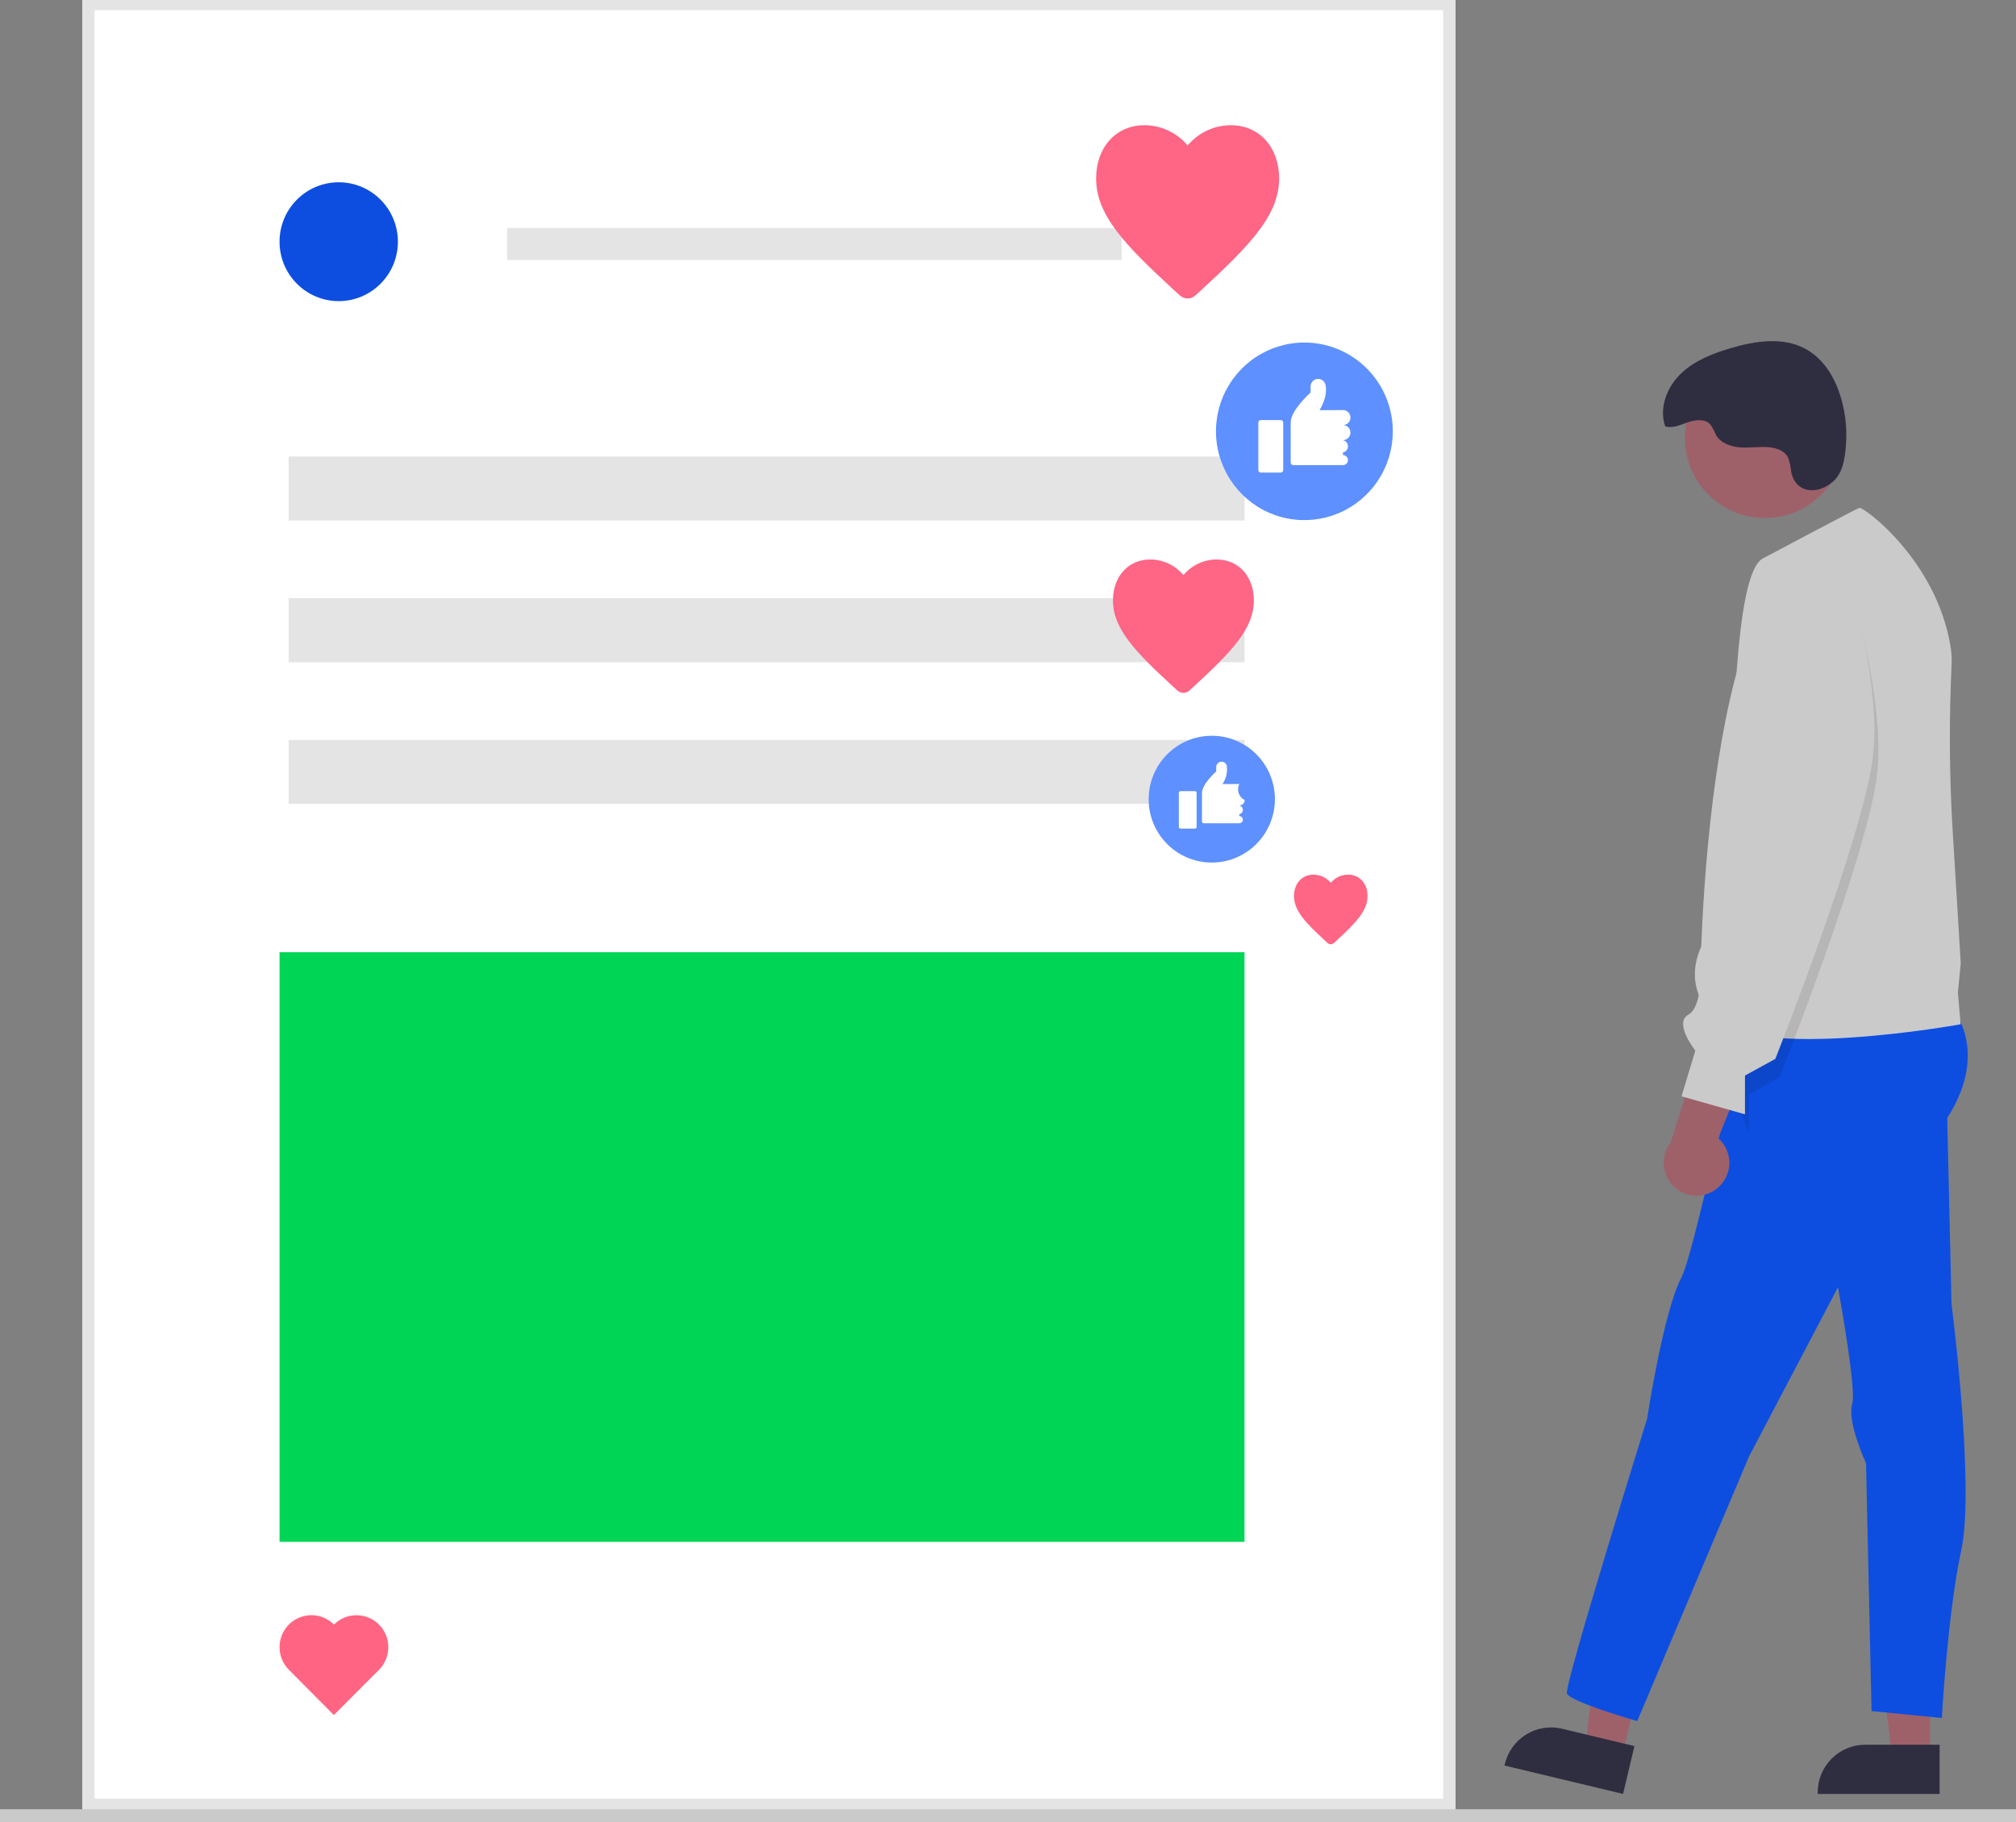 <svg width="292" height="264" viewBox="0 0 292 264" fill="none" xmlns="http://www.w3.org/2000/svg">
<rect x="0" y="0" width="292" height="264" fill="#808080" stroke="none"/>
<g clip-path="url(#clip0_55_506)">
<path d="M279.541 254.57L274.065 254.57L271.459 233.353H279.542L279.541 254.57Z" fill="#9E616A"/>
<path d="M280.938 259.902L263.279 259.902V259.677C263.279 257.847 264.003 256.091 265.292 254.796C266.581 253.501 268.33 252.774 270.152 252.774L280.938 252.774L280.938 259.902Z" fill="#2F2E41"/>
<path d="M234.96 254.39L229.633 253.114L232 231.868L239.862 233.752L234.96 254.39Z" fill="#9E616A"/>
<path d="M235.087 259.902L217.91 255.787L217.962 255.569C218.385 253.788 219.495 252.248 221.048 251.29C222.601 250.331 224.469 250.03 226.243 250.455L236.734 252.969L235.087 259.902Z" fill="#2F2E41"/>
<path d="M255.624 75.054C262.022 75.054 267.208 69.845 267.208 63.419C267.208 56.994 262.022 51.785 255.624 51.785C249.227 51.785 244.041 56.994 244.041 63.419C244.041 69.845 249.227 75.054 255.624 75.054Z" fill="#9E616A"/>
<path d="M282.981 146.394C282.981 146.394 288.374 152.813 281.583 162.643C274.793 172.472 268.52 182.101 268.52 182.101L253.342 210.987L237.137 249.351C237.137 249.351 227.351 246.542 226.952 245.339C226.552 244.135 238.563 205.571 238.563 205.571C238.563 205.571 240.897 190.192 243.494 185.177C246.09 180.162 252.603 141.837 258.795 141.436C264.986 141.035 282.981 146.394 282.981 146.394Z" fill="#0D4EE1"/>
<path d="M281.942 157.828L282.659 188.921C282.659 188.921 286.074 215.356 284.077 224.584C282.08 233.812 281.261 248.9 281.261 248.9L271.076 247.897L270.277 211.99C270.277 211.99 267.481 205.972 268.28 203.364C269.079 200.756 264.885 179.292 264.885 179.292L281.942 157.828Z" fill="#0D4EE1"/>
<path d="M248.151 147.397C254.142 153.815 283.98 148.398 283.98 148.398L283.582 143.785L283.999 139.575L282.801 119.916C282.341 112.036 282.299 104.137 282.677 96.253C282.713 95.39 282.661 94.525 282.522 93.673C280.464 81.094 269.88 73.387 269.319 73.577C269.038 73.67 266.036 75.242 262.903 76.894C259.307 78.792 255.541 80.798 255.541 80.798C250.747 82.606 251.546 111.492 249.947 114.099C248.348 116.707 249.947 125.732 249.947 125.732L248.151 134.357C248.151 134.357 242.16 140.98 248.151 147.397Z" fill="#CACACA"/>
<path opacity="0.1" d="M267.507 83.716C267.507 83.716 273.099 100.566 271.9 112C270.702 123.434 257.721 156.131 257.721 156.131L253.327 158.538V164.155L250.237 155.747L258.735 137.899C258.735 137.899 248.135 76.293 267.507 83.716Z" fill="black"/>
<path d="M259.438 68.368C259.38 67.645 259.223 66.933 258.97 66.253C258.461 65.292 257.293 64.89 256.214 64.795C254.836 64.675 253.447 64.915 252.067 64.82C250.687 64.725 249.213 64.197 248.526 62.991C248.317 62.478 248.058 61.987 247.753 61.526C246.997 60.658 245.618 60.793 244.531 61.165C243.444 61.537 242.31 62.08 241.199 61.789C240.264 59.163 241.415 56.134 243.405 54.19C245.395 52.245 248.079 51.199 250.745 50.419C254.261 49.39 258.218 48.782 261.45 50.51C266.138 53.017 267.792 59.649 267.36 64.593C267.196 66.462 266.929 68.578 265.425 69.84C263.22 71.689 260.103 71.531 259.438 68.368Z" fill="#2F2E41"/>
<path d="M248.715 172.165C249.253 171.732 249.69 171.185 249.995 170.563C250.3 169.941 250.466 169.26 250.48 168.567C250.495 167.874 250.358 167.186 250.079 166.552C249.8 165.918 249.387 165.354 248.867 164.898L255.153 149.279L246.609 151.008L241.95 165.575C241.245 166.502 240.903 167.657 240.989 168.821C241.076 169.985 241.584 171.076 242.418 171.888C243.252 172.701 244.354 173.178 245.514 173.229C246.675 173.28 247.814 172.901 248.715 172.165Z" fill="#9E616A"/>
<path d="M266.923 81C266.923 81 272.515 97.85 271.316 109.284C270.118 120.718 257.137 153.415 257.137 153.415L252.743 155.822V161.439L243.556 158.831L245.553 152.212C245.553 152.212 242.358 148.2 244.555 146.996C246.752 145.792 246.352 139.173 246.352 139.173C246.352 139.173 247.55 73.578 266.923 81Z" fill="#CACACA"/>
<path d="M210.808 262.377H11.914V-0.306H210.808V262.377Z" fill="white"/>
<path d="M210.808 262.377H11.914V-0.306H210.808V262.377ZM13.685 260.598H209.038V1.472H13.685V260.598Z" fill="#E4E4E4"/>
<path d="M180.256 66.14H41.808V75.411H180.256V66.14Z" fill="#E4E4E4"/>
<path d="M162.455 33.03H73.453V37.666H162.455V33.03Z" fill="#E4E4E4"/>
<path d="M180.256 86.668H41.808V95.939H180.256V86.668Z" fill="#E4E4E4"/>
<path d="M180.256 107.196H41.808V116.467H180.256V107.196Z" fill="#E4E4E4"/>
<path d="M49.06 43.626C53.793 43.626 57.631 39.771 57.631 35.017C57.631 30.263 53.793 26.408 49.06 26.408C44.327 26.408 40.489 30.263 40.489 35.017C40.489 39.771 44.327 43.626 49.06 43.626Z" fill="#0D4EE1"/>
<path d="M180.256 137.955H40.489V223.378H180.256V137.955Z" fill="#00D555"/>
<path d="M48.371 235.364C47.506 234.494 46.333 234.004 45.109 234.003C43.885 234.002 42.711 234.489 41.844 235.358C40.978 236.226 40.491 237.405 40.489 238.634C40.488 239.863 40.973 241.043 41.838 241.913L48.358 248.475L54.891 241.926C55.32 241.496 55.66 240.985 55.893 240.423C56.125 239.861 56.245 239.258 56.246 238.649C56.246 238.041 56.128 237.438 55.896 236.875C55.665 236.313 55.325 235.801 54.897 235.37C54.469 234.94 53.961 234.598 53.401 234.364C52.841 234.131 52.241 234.01 51.635 234.01C51.029 234.009 50.429 234.128 49.869 234.361C49.309 234.593 48.8 234.934 48.371 235.364Z" fill="#FF6582"/>
<path d="M298.439 264H-15.778C-15.887 264 -15.991 263.901 -16.068 263.725C-16.145 263.549 -16.188 263.311 -16.188 263.062C-16.188 262.813 -16.145 262.574 -16.068 262.398C-15.991 262.222 -15.887 262.123 -15.778 262.123H298.439C298.548 262.123 298.652 262.222 298.729 262.398C298.806 262.574 298.849 262.813 298.849 263.062C298.849 263.311 298.806 263.549 298.729 263.725C298.652 263.901 298.548 264 298.439 264Z" fill="#CACACA"/>
<path d="M175.512 124.968C180.564 124.968 184.66 120.855 184.66 115.78C184.66 110.706 180.564 106.593 175.512 106.593C170.46 106.593 166.365 110.706 166.365 115.78C166.365 120.855 170.46 124.968 175.512 124.968Z" fill="white"/>
<path d="M175.512 106.593C173.703 106.593 171.935 107.131 170.43 108.141C168.926 109.151 167.753 110.586 167.061 112.264C166.369 113.943 166.188 115.791 166.541 117.573C166.894 119.355 167.765 120.992 169.044 122.277C170.323 123.562 171.953 124.437 173.728 124.792C175.502 125.146 177.341 124.964 179.013 124.269C180.684 123.574 182.113 122.396 183.118 120.885C184.123 119.374 184.66 117.598 184.66 115.78C184.66 113.344 183.696 111.007 181.98 109.284C180.265 107.561 177.938 106.593 175.512 106.593ZM173.322 119.792C173.322 119.861 173.295 119.927 173.247 119.975C173.198 120.024 173.133 120.051 173.064 120.051H171.003C170.935 120.051 170.869 120.024 170.821 119.975C170.772 119.927 170.745 119.861 170.745 119.792V114.875C170.745 114.806 170.772 114.74 170.821 114.692C170.869 114.643 170.935 114.616 171.003 114.616H173.064C173.133 114.616 173.198 114.643 173.247 114.692C173.295 114.74 173.322 114.806 173.322 114.875V119.792ZM180.279 115.91C180.279 116.116 180.198 116.313 180.053 116.459C179.908 116.605 179.711 116.686 179.506 116.686V116.699C179.652 116.729 179.782 116.809 179.876 116.924C179.97 117.04 180.022 117.184 180.022 117.333C180.022 117.483 179.97 117.627 179.876 117.743C179.782 117.858 179.652 117.938 179.506 117.967V118.239C179.643 118.239 179.774 118.294 179.871 118.391C179.967 118.488 180.022 118.62 180.022 118.757C180.022 118.894 179.967 119.026 179.871 119.123C179.774 119.22 179.643 119.274 179.506 119.274H174.353C174.284 119.274 174.219 119.247 174.171 119.199C174.122 119.15 174.095 119.084 174.095 119.016V114.875C174.095 113.581 176.156 111.769 176.156 111.769V111.138C176.156 110.946 176.226 110.761 176.353 110.617C176.48 110.474 176.654 110.382 176.844 110.359C177.034 110.337 177.225 110.385 177.382 110.494C177.539 110.604 177.65 110.768 177.694 110.954L177.703 110.992C177.803 111.904 177.581 112.823 177.077 113.588H178.663C178.686 113.586 178.709 113.581 178.733 113.581H179.506C179.301 113.992 179.267 114.469 179.412 114.906C179.557 115.343 179.869 115.704 180.279 115.91Z" fill="#5E90FF"/>
<path d="M188.929 75.354C196.001 75.354 201.735 69.595 201.735 62.491C201.735 55.386 196.001 49.627 188.929 49.627C181.856 49.627 176.122 55.386 176.122 62.491C176.122 69.595 181.856 75.354 188.929 75.354Z" fill="white"/>
<path d="M188.929 49.627C186.396 49.627 183.92 50.382 181.814 51.795C179.708 53.209 178.066 55.218 177.097 57.568C176.128 59.919 175.874 62.505 176.368 65C176.862 67.495 178.082 69.787 179.873 71.586C181.664 73.385 183.946 74.61 186.43 75.106C188.914 75.603 191.489 75.348 193.829 74.374C196.169 73.401 198.17 71.752 199.577 69.637C200.984 67.522 201.735 65.035 201.735 62.491C201.735 59.079 200.386 55.807 197.984 53.395C195.582 50.983 192.325 49.627 188.929 49.627ZM185.862 68.107C185.862 68.203 185.824 68.295 185.757 68.363C185.689 68.431 185.597 68.469 185.501 68.469H182.616C182.52 68.469 182.428 68.431 182.36 68.363C182.293 68.295 182.255 68.203 182.255 68.107V61.222C182.255 61.126 182.293 61.034 182.36 60.966C182.428 60.898 182.52 60.86 182.616 60.86H185.501C185.597 60.86 185.689 60.898 185.757 60.966C185.824 61.034 185.862 61.126 185.862 61.222V68.107ZM195.602 62.672C195.602 62.96 195.488 63.236 195.285 63.44C195.082 63.644 194.807 63.759 194.52 63.759V63.777C194.724 63.819 194.907 63.93 195.038 64.092C195.17 64.253 195.242 64.456 195.242 64.665C195.242 64.873 195.17 65.076 195.038 65.237C194.907 65.399 194.724 65.51 194.52 65.552V65.933C194.711 65.933 194.895 66.009 195.03 66.145C195.166 66.281 195.242 66.465 195.242 66.657C195.242 66.85 195.166 67.034 195.03 67.17C194.895 67.306 194.711 67.382 194.52 67.382H187.305C187.21 67.382 187.118 67.344 187.05 67.276C186.982 67.208 186.944 67.116 186.944 67.02V61.222C186.944 59.411 189.83 56.874 189.83 56.874V55.991C189.83 55.722 189.928 55.463 190.105 55.262C190.283 55.061 190.528 54.932 190.793 54.901C191.059 54.869 191.327 54.936 191.546 55.09C191.765 55.243 191.921 55.472 191.984 55.734C191.988 55.751 191.991 55.769 191.995 55.787C192.356 57.599 191.119 59.421 191.119 59.421H193.339C193.372 59.418 193.404 59.411 193.438 59.411H194.52C194.807 59.411 195.082 59.525 195.285 59.729C195.488 59.933 195.602 60.209 195.602 60.498C195.602 60.786 195.488 61.062 195.285 61.266C195.082 61.47 194.807 61.585 194.52 61.585C194.807 61.585 195.082 61.699 195.285 61.903C195.488 62.107 195.602 62.383 195.602 62.672Z" fill="#5E90FF"/>
<path d="M193.206 136.621C193.083 136.737 192.92 136.802 192.751 136.802C192.581 136.802 192.418 136.737 192.295 136.621L191.945 136.303C189.08 133.663 187.425 131.948 187.425 129.809C187.425 128.065 188.524 126.717 190.248 126.717C190.725 126.719 191.197 126.826 191.629 127.03C192.061 127.234 192.444 127.53 192.752 127.897C193.058 127.53 193.441 127.234 193.873 127.03C194.305 126.826 194.776 126.719 195.253 126.717C196.979 126.717 198.076 128.06 198.076 129.809C198.076 131.943 196.421 133.659 193.556 136.303L193.206 136.621Z" fill="#FF6584"/>
<path d="M172.28 100.036C172.043 100.258 171.731 100.382 171.406 100.382C171.082 100.382 170.77 100.258 170.533 100.036L169.862 99.427C164.373 94.368 161.203 91.081 161.203 86.983C161.203 83.641 163.309 81.057 166.611 81.057C167.526 81.063 168.429 81.268 169.257 81.658C170.086 82.049 170.82 82.615 171.409 83.319C171.997 82.615 172.73 82.049 173.557 81.658C174.385 81.268 175.287 81.063 176.202 81.057C179.508 81.057 181.61 83.632 181.61 86.983C181.61 91.073 178.44 94.359 172.951 99.427L172.28 100.036Z" fill="#FF6584"/>
<path d="M173.151 42.792C172.843 43.081 172.437 43.241 172.016 43.241C171.595 43.241 171.19 43.081 170.882 42.792L170.01 42.001C162.88 35.43 158.763 31.161 158.763 25.839C158.763 21.497 161.499 18.142 165.788 18.142C166.976 18.149 168.149 18.415 169.225 18.922C170.301 19.429 171.254 20.165 172.019 21.079C172.783 20.166 173.735 19.43 174.81 18.922C175.885 18.415 177.057 18.149 178.245 18.142C182.539 18.142 185.269 21.486 185.269 25.839C185.269 31.15 181.152 35.419 174.022 42.001L173.151 42.792Z" fill="#FF6584"/>
</g>
<defs>
<clipPath id="clip0_55_506">
<rect width="292" height="264" fill="white"/>
</clipPath>
</defs>
</svg>
